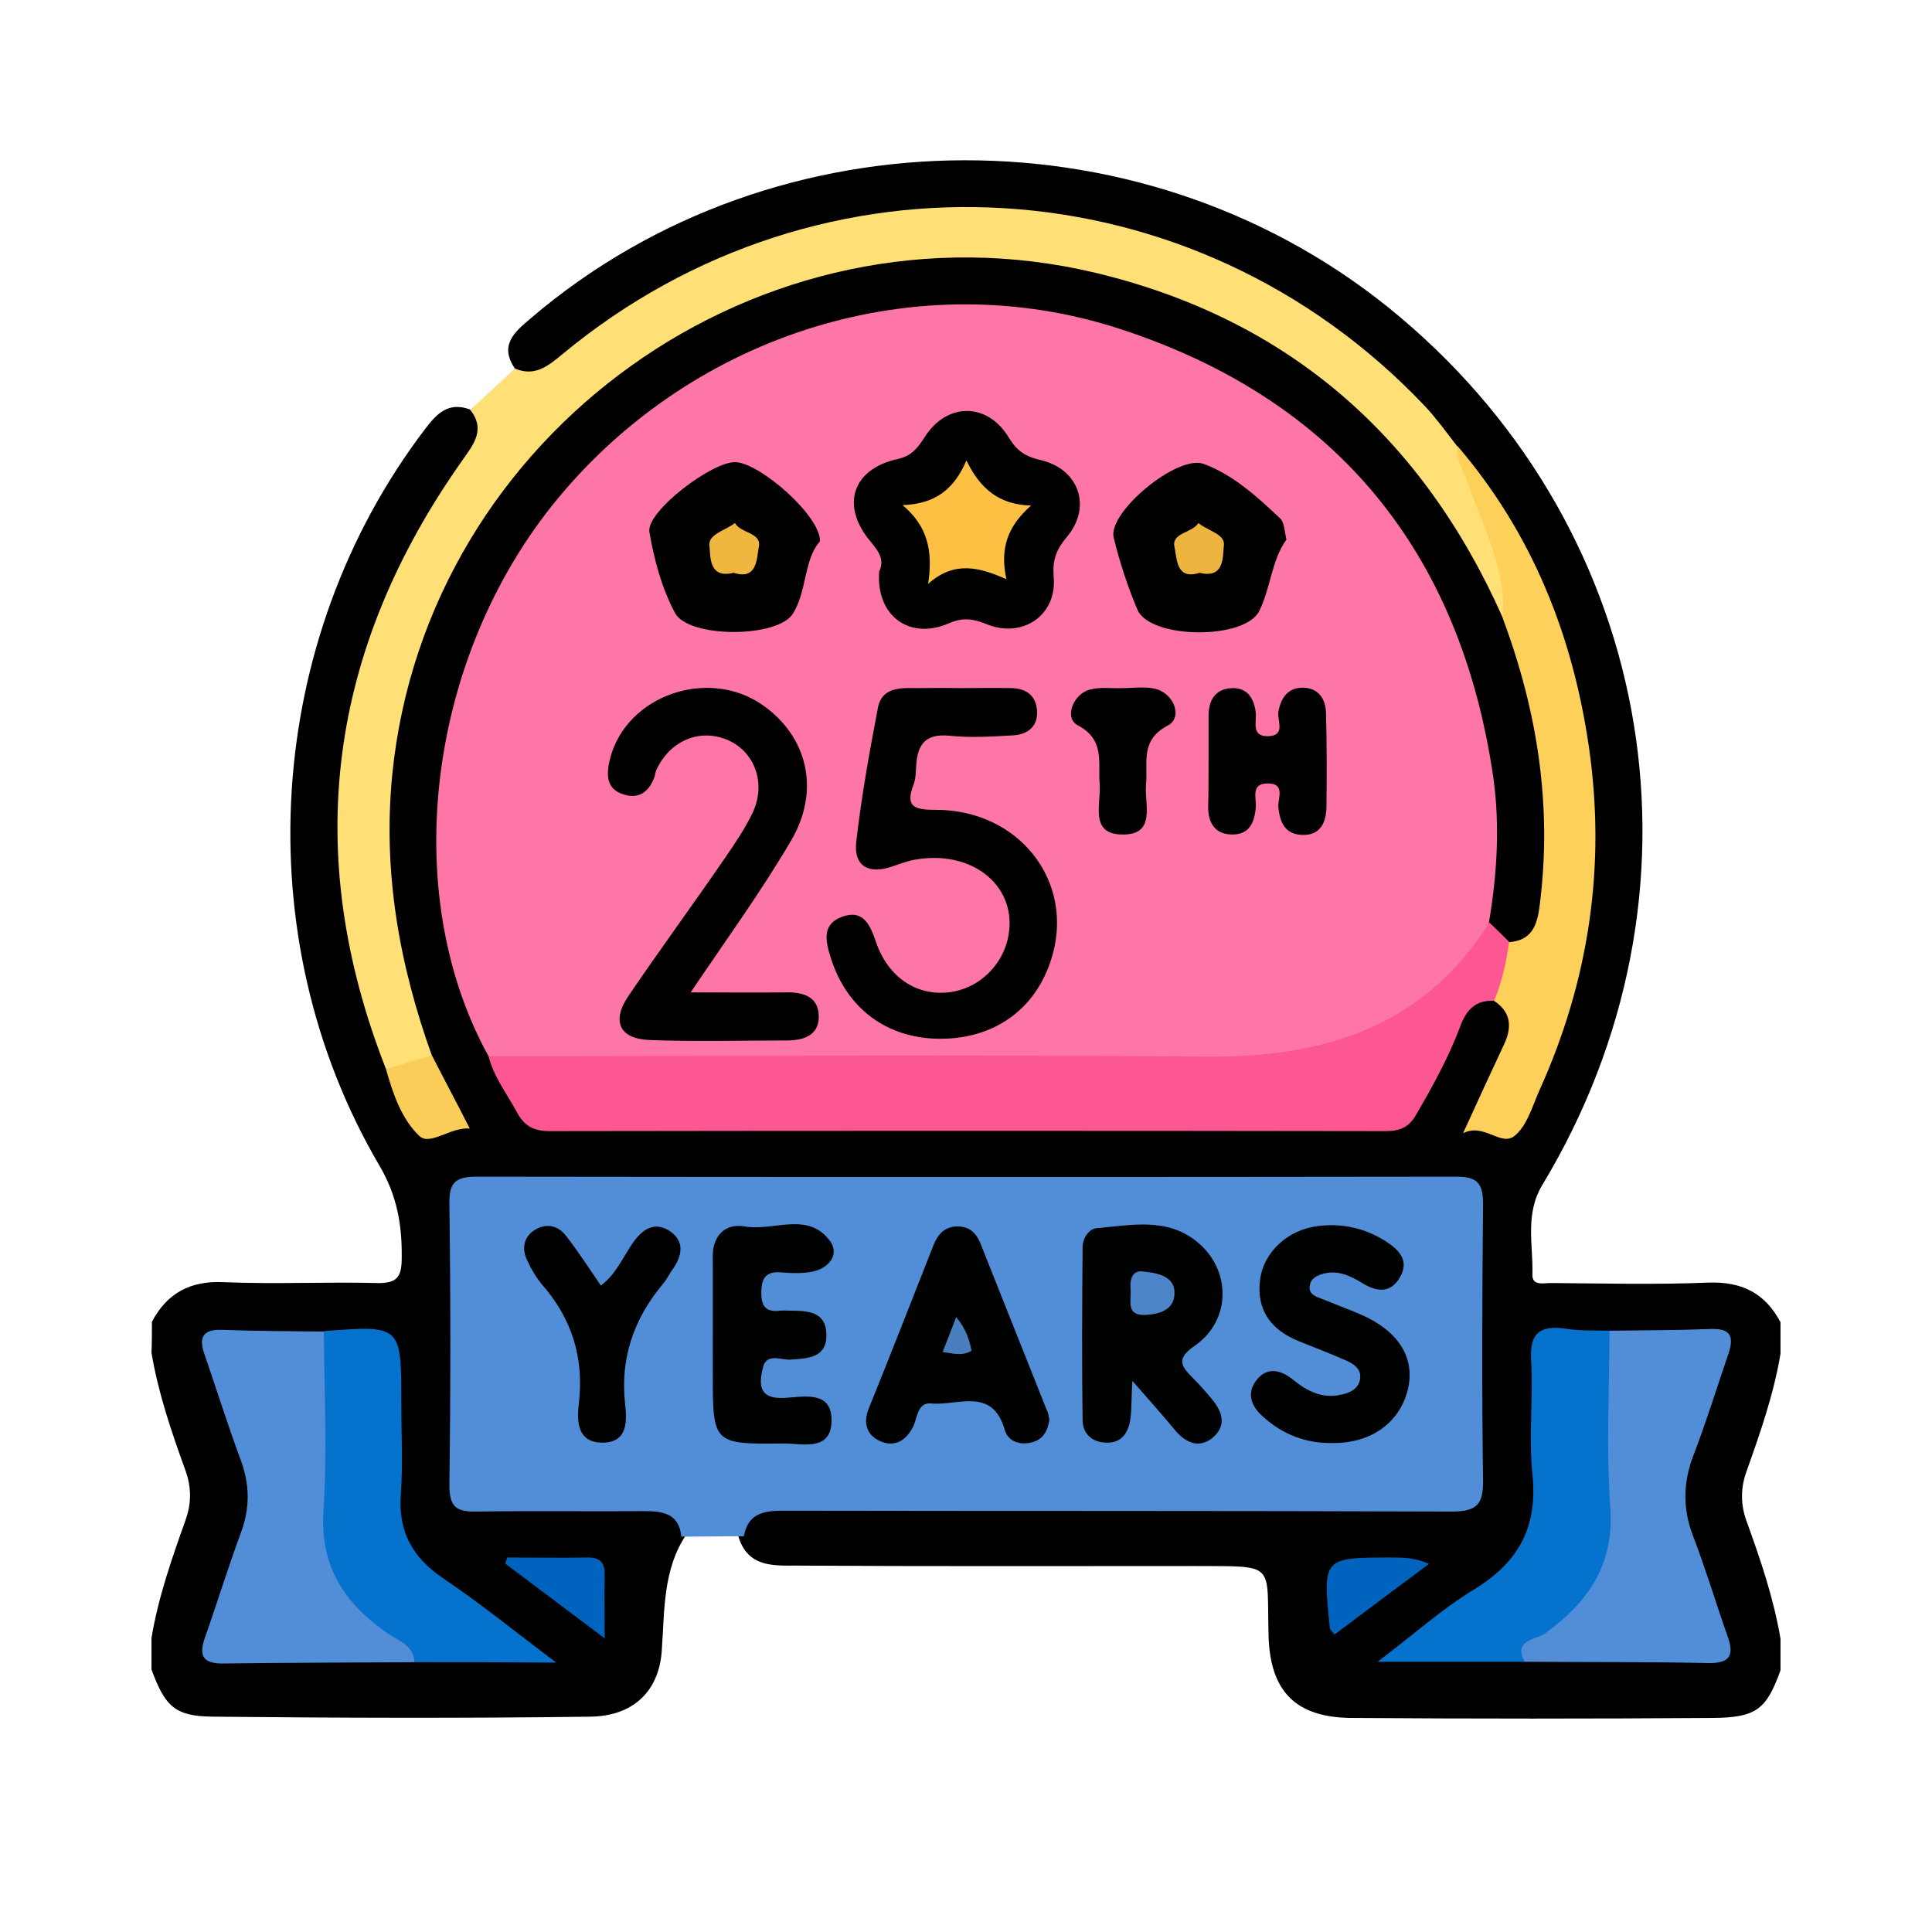 <?xml version="1.0" encoding="utf-8"?>
<!-- Generator: Adobe Illustrator 26.0.3, SVG Export Plug-In . SVG Version: 6.00 Build 0)  -->
<svg version="1.1" id="Layer_1" xmlns="http://www.w3.org/2000/svg" xmlns:xlink="http://www.w3.org/1999/xlink" x="0px" y="0px"
	 viewBox="0 0 454 454" style="enable-background:new 0 0 454 454;" xml:space="preserve">
<style type="text/css">
	.st0{fill:#FEE076;}
	.st1{fill:#FD76A7;}
	.st2{fill:#528ED7;}
	.st3{fill:#FC5693;}
	.st4{fill:#518ED7;}
	.st5{fill:#FDD05A;}
	.st6{fill:#0572CD;}
	.st7{fill:#0064BF;}
	.st8{fill:#FACD59;}
	.st9{fill:#010000;}
	.st10{fill:#010001;}
	.st11{fill:#010101;}
	.st12{fill:#020101;}
	.st13{fill:#000101;}
	.st14{fill:#000001;}
	.st15{fill:#FCC143;}
	.st16{fill:#EFB740;}
	.st17{fill:#EDB53F;}
	.st18{fill:#4C84C7;}
	.st19{fill:#497FBF;}
</style>
<g>
	<g>
		<path d="M35.7,310.6c3.6-6.8,9.1-9.7,17-9.3c11.9,0.5,23.9-0.1,35.9,0.2c4.7,0.1,5.8-1.4,5.8-5.9c0.1-7.8-1.1-14.7-5.3-21.8
			c-31.5-53.8-26.9-123.5,10.8-173c2.8-3.7,5.5-6.4,10.5-4.6c5.6,3.9,2.9,8.2,0.3,12.1c-6.7,9.9-13.3,19.8-17.8,30.9
			c-15.1,36.6-15.2,73.4-1.1,110.3c1.3,4.2,3.2,8.2,5.1,12.1c1.8,3.8,4.5,4.2,7.8,2.5c3.8-1.9,0.7-4.2-0.1-6.1
			c-1.5-3.6-3.6-7-5-10.6C79.1,192.3,89,142.7,128.7,99.9c22.2-23.9,50.8-37,83.5-40.5c43.3-4.6,80.5,9.1,111.8,38.7
			c13.8,13.1,24,29,31.1,46.8c8,21.8,12.6,44.1,8.6,67.4c-0.9,5.1-2.1,9.9-8.7,10.1c-3.4-0.5-5.1-2.8-6.3-5.8
			c-0.5-6.7,0.4-13.3,0.6-20c1.6-58.8-43.3-115.3-108.9-122.2c-67.9-7.1-123.1,39.6-133.7,99.5c-4.6,25.8-1.6,50.9,10.2,74.6
			c4,11.9,12,15.3,24.5,15.2c58.5-0.7,117.1-0.5,175.6-0.1c8.9,0,14.7-2.7,18-11c1.7-4.1,3.8-8.1,5.6-12.2c1.7-3.8,4.2-6.7,8.8-7.1
			c6,1.5,6.8,5.9,5.9,10.9c-0.9,4.9-3.5,9.2-5.6,13.7c-1,2-3.3,4.5,0.5,6.1c3,1.3,5.4,0.2,6.8-2.7c2.9-6.3,6-12.5,8-19.2
			c15.3-49.6,8-95.2-24-136.6c-25.2-31.4-57.7-49.6-97.9-54.1c-40.6-4.1-76.6,7.1-108.6,32.4c-3.8,3-7.8,7.8-13.5,2.8
			c-3.7-5.4-0.2-8.5,3.6-11.7c57.8-49.5,146.1-49.7,204.5-0.3c60.6,51.1,74.5,135.7,33.3,203.9c-4.1,6.9-2.1,13.9-2.3,21
			c-0.1,2.9,3,1.9,4.7,2c12.2,0.1,24.4,0.4,36.6-0.1c7.9-0.3,13.4,2.5,17,9.3c0,2.5,0,5,0,7.4c-1.6,9.6-4.8,18.7-8,27.7
			c-1.4,3.9-1.4,7.7,0,11.6c3.3,9.1,6.4,18.2,8,27.7c0,2.5,0,5,0,7.4c-3.3,9.2-5.7,11.1-15.8,11.2c-28.3,0.2-56.7,0.2-85,0
			c-13-0.1-19.1-6.1-19.5-19.2c-0.5-17.5,2.1-16.4-17.4-16.5c-31.1,0-62.1,0.1-93.2-0.1c-5.7,0-11.8,0.5-14-6.9
			c0.1-4.9,3.3-6.9,7.6-7.7c3.4-0.7,7-0.5,10.4-0.5c47.3,0,94.7,0,142,0c12,0,12.2-0.2,12.2-12c0-17.6,0.1-35.2,0-52.9
			c-0.1-8.6-0.8-9.3-9.5-9.3c-72.7-0.1-145.5-0.1-218.2,0c-9.1,0-9.7,0.7-9.7,9.8c-0.1,18.4-0.1,36.7,0,55.1c0,8.6,0.7,9.1,9.5,9.2
			c11.2,0.1,22.4-0.2,33.6,0.1c5,0.1,9.6,1.2,10,7.6c-5.7,8.4-5.2,18-5.9,27.6c-0.7,9.7-7,15.3-16.8,15.4c-29.6,0.4-59.2,0.3-88.7,0
			c-8.8-0.1-11.2-2.3-14.4-11.1c0-2.5,0-5,0-7.4c1.6-9.6,4.8-18.7,8-27.7c1.4-3.9,1.4-7.7,0-11.6c-3.3-9.1-6.4-18.2-8-27.7
			C35.7,315.6,35.7,313.1,35.7,310.6z"/>
		<path class="st0" d="M90.7,251.2c-20-50.9-13.5-98.6,18-143.1c2.7-3.8,5.4-7.3,1.8-11.8c3.5-3.2,7-6.4,10.5-9.7
			c4.7,2,7.8-0.6,11.2-3.4C193,32.8,280.6,38.1,334.9,95.5c2.7,2.9,5,6.1,7.4,9.2c5.8,10.3,10.1,21.3,12.5,32.9
			c0.5,2.6,2.3,5.8-1.7,7.5c-18.8-42.3-50.2-70.1-95.7-81c-78.5-18.7-157.1,37.6-165.2,117.7c-2.3,23,1.6,44.8,9.3,66.3
			C98.5,251.3,95.2,253.1,90.7,251.2z"/>
		<path class="st1" d="M114.8,248.2C93.5,209.6,100.5,154,131.2,117c32.1-38.7,84.5-55.2,132-39.7c50.9,16.6,80,52.5,87.7,105.3
			c1.6,11.3,0.9,22.8-1,34.1c-0.1,4.6-3,7.7-5.7,11c-14,16.7-32.9,22.5-53.8,22.6c-55.7,0.3-111.4,0.1-167.1,0.1
			C120.2,250.3,117.3,250.1,114.8,248.2z"/>
		<path class="st2" d="M174.8,361c-4.9,0-9.8,0.1-14.7,0.1c-0.5-5.3-4.1-6-8.5-6c-13.2,0.1-26.4-0.1-39.6,0.1
			c-4.8,0.1-6.4-1.1-6.4-6.2c0.3-22.1,0.3-44.2,0-66.3c-0.1-5.1,1.8-6.2,6.5-6.2c76.7,0.1,153.4,0.1,230.1,0c5,0,6.3,1.6,6.3,6.4
			c-0.2,21.6-0.3,43.2,0,64.8c0.1,5.8-1.4,7.5-7.4,7.5C289,355,237,355.1,184.9,355C180.4,355,175.9,355,174.8,361z"/>
		<path class="st3" d="M114.8,248.2c56.3,0,112.6-0.4,168.9,0.1c27.6,0.2,50.8-7,66.3-31.5c1.6,1.5,3.2,3.1,4.7,4.6
			c2.2,5.4,1.2,10.1-3.5,13.8c-4.5-0.3-6.7,2.2-8.1,6.1c-2.7,7.2-6.4,13.9-10.3,20.6c-1.7,3-3.8,3.9-7.2,3.9
			c-65.5-0.1-130.9-0.1-196.4,0c-3.8,0-6-1.2-7.7-4.4C119.1,257,116,253,114.8,248.2z"/>
		<path class="st4" d="M97.4,390.6c-14.9,0.1-29.8,0.1-44.7,0.3c-5,0.1-6.1-1.7-4.5-6.2c2.9-8.2,5.4-16.4,8.4-24.5
			c2.2-5.9,2.1-11.5-0.1-17.3c-3-8.1-5.6-16.4-8.4-24.5c-1.4-3.9-0.7-6.1,4.2-5.9c7.9,0.3,15.9,0.3,23.8,0.4
			c2.7,2.6,2.1,5.9,2.1,9.1c0.1,10.9,0.6,21.8-0.1,32.7c-0.7,11.6,3.8,20.1,13,26.6c2.2,1.6,4.5,3.2,6.3,5.3
			C98.6,387.7,99.6,389.1,97.4,390.6z"/>
		<path class="st4" d="M378.2,312.7c7.9-0.1,15.9-0.1,23.8-0.4c4.9-0.2,5.5,2,4.1,6c-2.7,7.9-5.2,16-8.2,23.8
			c-2.4,6.3-2.5,12.4-0.1,18.7c3,7.8,5.4,15.9,8.2,23.8c1.6,4.5,0.4,6.3-4.6,6.2c-14.4-0.3-28.8-0.2-43.2-0.3
			c-4.7-1.1-2.4-3.3-0.6-5c3.1-3.1,6.9-5.6,10.1-8.6c5.8-5.4,8.6-11.7,8.4-19.7c-0.3-11.8-0.1-23.6,0-35.5
			C376.2,318.7,375.6,315.3,378.2,312.7z"/>
		<path class="st5" d="M351.1,235.2c1.8-4.4,2.9-9.1,3.5-13.8c5.3-0.4,6.6-3.8,7.2-8.6c3-23.3-0.5-45.7-8.7-67.6
			c1-11.7-4.8-21.6-8.3-32.1c-0.9-2.8-2.9-5.2-2.4-8.4c17.6,20.5,27.2,44.6,31,71c4,27.8,0,54.7-11.6,80.4c-1.7,3.8-3,8.6-6,10.9
			c-3.2,2.4-7.1-3.2-12-0.7c3.6-7.9,6.6-14.4,9.6-20.8C355.3,241.5,355.2,237.9,351.1,235.2z"/>
		<path class="st6" d="M97.4,390.6c-0.2-4.1-4-5.1-6.5-6.9c-10-7-15.7-15.6-14.9-28.6c0.9-14.1,0.2-28.2,0.1-42.3
			c18.2-1.4,18.2-1.4,18.2,16.8c0,7.2,0.4,14.4-0.1,21.5c-0.7,8.9,2.8,15,10.1,19.9c8.6,5.8,16.6,12.3,26.4,19.7
			C118.4,390.6,107.9,390.6,97.4,390.6z"/>
		<path class="st6" d="M378.2,312.7c0,13.8-0.8,27.7,0.2,41.4c1,13.6-5.2,22.4-15.4,29.8c-1.9,1.4-7.6,1.4-4.7,6.6
			c-10.9,0-21.7,0-34.6,0c8.4-6.3,15.1-12.4,22.7-17c10.5-6.4,15-14.7,13.7-27.1c-0.9-8.8,0.2-17.8-0.3-26.7c-0.4-6.4,2-8.3,8-7.5
			C371.3,312.8,374.8,312.6,378.2,312.7z"/>
		<path class="st7" d="M313.6,384.1c-0.9-1.1-1.1-1.3-1.1-1.5c-1.7-16.6-1.7-16.6,14.6-16.6c2.6,0,5.3,0,8.7,1.5
			C328.5,372.9,321.2,378.4,313.6,384.1z"/>
		<path class="st7" d="M119.2,366c6.3,0,12.6,0.1,18.8,0c3.4-0.1,4.2,1.6,4.1,4.5c-0.1,4.2,0,8.3,0,14.5c-8.6-6.5-16-12-23.4-17.6
			C118.9,367,119,366.5,119.2,366z"/>
		<path class="st8" d="M90.7,251.2c3.6-1.1,7.2-2.1,10.8-3.2c2.9,5.7,5.9,11.3,8.9,17.2c-4.6-0.4-9.4,4.2-11.9,1.7
			C94.4,263,92.3,257,90.7,251.2z"/>
		<path class="st9" d="M225.1,161.7c4.2,0,8.5-0.1,12.7,0c3.4,0.1,5.7,1.8,5.9,5.4c0.2,3.7-2.3,5.5-5.6,5.7c-5,0.3-10,0.6-14.9,0.1
			c-5.7-0.6-7.6,2-7.9,7c-0.1,1.5-0.1,3.1-0.6,4.4c-2,5.2,0,6,5,6c19.8-0.1,33,16.9,27.4,34.9c-3.7,12-13.5,19-26.4,18.9
			c-12.4-0.1-21.8-7.2-25.5-19.1c-1.2-3.8-2.1-7.7,2.5-9.5c5.2-2,6.8,1.9,8.2,6c2.8,8.1,9.4,12.5,16.9,11.7
			c7.4-0.8,13.3-6.7,14.3-14.1c1.5-11.3-8.9-19.4-22-17.1c-1.9,0.3-3.8,1.1-5.7,1.7c-5.4,1.8-8.8-0.3-8.2-5.8
			c1.2-10.6,3.1-21.1,5.1-31.6c0.9-4.7,5.1-4.7,8.9-4.6C218.6,161.7,221.9,161.6,225.1,161.7z"/>
		<path class="st10" d="M162.3,233.2c8.2,0,15.3,0.1,22.4,0c4.2-0.1,7.8,1.1,7.7,5.9c-0.1,4.3-3.7,5.4-7.5,5.4
			c-10.7,0-21.4,0.3-32.1-0.1c-7.2-0.2-9.2-4.4-5.1-10.4c7.4-10.9,15.2-21.5,22.6-32.3c2.4-3.5,4.8-7,6.6-10.8
			c3.2-6.9,0.4-14.3-5.9-17c-6.5-2.8-13.5,0.1-16.7,6.9c-0.2,0.4-0.3,0.9-0.4,1.4c-1.1,3.6-3.6,5.7-7.3,4.5c-4.4-1.3-4.1-5-3.2-8.6
			c3.9-14.7,22.9-21.3,35.7-12.5c10.7,7.4,13.8,20.2,6.7,32.1C178.8,209.6,170.8,220.6,162.3,233.2z"/>
		<path class="st11" d="M206.6,134.3c1.3-2.8-0.1-4.7-2-7c-7.1-8.4-4.4-17,6.2-19.4c3.4-0.7,4.8-2.6,6.5-5.2
			c5.2-8.2,14.8-8.2,19.8,0.2c1.9,3.1,3.9,4.4,7.4,5.2c9.1,2.1,12.2,11.1,6.1,18.2c-2.4,2.9-3.3,5.3-3,9.1
			c0.9,9.1-7.2,14.7-15.7,11.3c-3.2-1.3-5.6-1.7-9-0.2C213.6,150.5,205.8,144.6,206.6,134.3z"/>
		<path class="st9" d="M192.7,127.2c-3.8,4.2-3,11.4-6.3,16.9c-3.5,5.9-24.7,5.9-27.8-0.1c-3.1-5.8-4.9-12.5-6-19
			c-0.8-4.8,14.9-16.7,20.3-16.4C178.7,108.9,192.8,121.2,192.7,127.2z"/>
		<path class="st9" d="M302.3,126.8c-3.5,4.8-3.7,11.4-6.4,16.8c-3.4,6.8-25.6,6.6-28.6-0.3c-2.3-5.4-4.2-11.2-5.6-17
			c-1.4-5.9,14.9-19.5,21.1-17.3c6.9,2.5,12.6,7.7,18,12.8C301.8,122.7,301.8,124.6,302.3,126.8z"/>
		<path class="st12" d="M284,179.4c0-3.7,0-7.4,0-11.2s1.7-6.4,5.6-6.5c3.5-0.1,5.1,2.4,5.5,5.8c0.2,2.2-1.1,5.6,2.9,5.5
			c4.2-0.1,2.1-3.7,2.4-5.7c0.6-3.4,2.3-5.7,5.7-5.7c3.6,0,5.4,2.5,5.5,5.9c0.2,7.4,0.2,14.9,0.1,22.3c-0.1,3.6-1.5,6.5-5.6,6.4
			c-4-0.1-5.3-2.7-5.7-6.5c-0.2-2,1.8-5.6-2.5-5.6c-4.1,0-2.6,3.5-2.8,5.6c-0.3,3.7-1.6,6.5-5.7,6.4c-3.9-0.1-5.5-2.7-5.5-6.5
			C284,186.4,284,182.9,284,179.4z"/>
		<path class="st10" d="M263.8,161.7c2.5,0,5-0.4,7.4,0.1c4.6,0.9,6.9,6.8,3.2,8.7c-6.6,3.5-4.6,8.8-5.1,13.9
			c-0.4,4.5,2.4,11.6-5.2,11.7c-8.3,0.2-5.3-7.3-5.7-11.9c-0.4-5.1,1.3-10.4-5.2-13.8c-3.2-1.7-1-7.5,3.1-8.4
			C258.8,161.4,261.3,161.8,263.8,161.7C263.8,161.8,263.8,161.8,263.8,161.7z"/>
		<path class="st13" d="M266.1,324.5c-0.3,4.4-0.1,7.1-0.6,9.7c-0.6,2.9-2.3,5-5.7,4.8c-3.3-0.1-5.3-2.2-5.4-5.1
			c-0.2-13.6-0.1-27.3,0-40.9c0-2,1.5-4.3,3.4-4.4c8.1-0.7,16.5-2.6,23.6,3.3c7.9,6.5,8,18.3-0.6,24.3c-4.5,3.1-3.3,4.8-0.5,7.6
			c1.6,1.6,3.1,3.3,4.5,5c2.5,3,3.5,6.3,0.1,9.1c-3,2.4-6,1.3-8.5-1.5C273.5,332.9,270.4,329.4,266.1,324.5z"/>
		<path class="st13" d="M313.1,339.1c-6.2,0.1-11.7-2-16.3-6.2c-2.8-2.4-3.9-5.5-1.6-8.5c2.4-3.2,5.6-2.6,8.5-0.3
			c3.4,2.8,7.1,4.7,11.6,3.6c1.9-0.4,3.9-1.3,4.3-3.6c0.4-2.4-1.5-3.6-3.3-4.4c-3.6-1.6-7.3-3-11-4.5c-6.5-2.6-10.1-7.2-9.2-14.4
			c0.8-6.6,6.6-11.9,13.7-12.7c5.6-0.7,10.9,0.5,15.7,3.5c3.1,2,5.8,4.5,3.5,8.5c-2.2,3.9-5.5,3.5-8.9,1.4c-2.8-1.7-5.7-3.1-9.1-2.2
			c-1.4,0.4-2.9,1-3.2,2.7c-0.4,1.9,1.1,2.6,2.5,3.1c3.2,1.3,6.5,2.5,9.7,3.9c8.6,3.8,12.5,10,10.9,17.2
			C329.1,334.2,322.3,339.2,313.1,339.1z"/>
		<path class="st13" d="M246.6,333.6c-0.4,2.7-1.5,4.8-4.4,5.4c-2.7,0.6-5.3-0.3-6.1-3c-2.9-10.2-11.1-5.6-17.3-6.2
			c-3.2-0.3-3.2,3.3-4.2,5.4c-1.7,3.4-4.4,5-7.9,3.4c-3-1.4-3.9-4.2-2.6-7.5c5.2-12.8,10.2-25.7,15.3-38.6c1-2.5,2.6-4.2,5.4-4.3
			c2.9-0.1,4.6,1.5,5.6,4c5.2,13.1,10.4,26.1,15.6,39.2C246.4,332.1,246.4,332.9,246.6,333.6z"/>
		<path class="st13" d="M167.5,313c0-5.2,0-10.4,0-15.6c0-1.5-0.1-3,0.2-4.4c0.9-3.8,3.7-5.4,7.3-4.8c6.8,1.2,14.9-3.7,20.1,3.5
			c2.2,3.1-0.3,6.3-4.1,7.1c-2.4,0.5-5,0.4-7.4,0.2c-3.6-0.3-4.7,1.3-4.7,4.8c0,3.2,1.1,4.6,4.4,4.2c0.7-0.1,1.5,0,2.2,0
			c4.2,0,8.6,0.1,8.7,5.6c0.1,5.5-4.3,5.6-8.5,5.9c-2.2,0.1-5.6-1.6-6.4,1.8c-0.9,3.6-1.3,7.5,4.9,7.2c4.5-0.2,11.5-2,11.2,5.7
			c-0.3,6.9-6.9,5-11.2,5c-16.7,0.2-16.7,0.1-16.7-16.5C167.5,319.4,167.5,316.2,167.5,313z"/>
		<path class="st14" d="M141.2,302.1c3.8-2.9,5.3-7,7.7-10.3c2.2-3,4.8-4.7,8.2-2.7c3.7,2.3,3.4,5.6,1.1,9c-0.9,1.2-1.5,2.6-2.5,3.7
			c-6.8,8.2-10,17.4-8.8,28.2c0.4,3.8,0.7,8.8-5,9c-6.1,0.2-6.4-4.7-5.9-9c1.3-10.7-1.5-20-8.6-28.1c-1.4-1.7-2.6-3.7-3.5-5.7
			c-1.4-2.8-0.8-5.6,1.8-7.2c2.6-1.6,5.4-1.1,7.3,1.4C135.9,294.1,138.4,298,141.2,302.1z"/>
		<path class="st15" d="M242.3,118.8c-5.5,4.8-7.4,10.1-5.8,17.3c-6.4-2.8-12.2-4.4-18.4,1.1c1.2-7.9-0.2-13.6-6-18.5
			c7.5-0.3,12-3.5,15-10.5C230.3,114.8,234.7,118.6,242.3,118.8z"/>
		<path class="st16" d="M172.4,134.6c-6,1.5-5.4-4.1-5.7-6.4c-0.3-2.7,3.9-3.6,6-5.3c1.4,2.5,6.4,2.2,5.6,5.7
			C177.8,131.2,178,136.4,172.4,134.6z"/>
		<path class="st17" d="M281.9,134.6c-5.6,1.8-5.3-3.4-5.9-6c-0.8-3.5,4.2-3.3,5.6-5.7c2.1,1.8,6.4,2.6,6,5.3
			C287.3,130.5,287.9,136.1,281.9,134.6z"/>
		<path class="st18" d="M268.7,298.8c4.2,0.4,7.3,1.5,7.3,5c0,3.9-3.3,5-6.8,5.2c-4.6,0.2-3.4-3.2-3.5-5.6
			C265.4,300.5,266.1,298.4,268.7,298.8z"/>
		<path class="st19" d="M224.7,309.5c2.3,2.8,3.1,5.3,3.6,7.9c-2.1,1.3-4.2,0.7-6.8,0.3C222.6,315,223.5,312.6,224.7,309.5z"/>
	</g>
</g>
</svg>
